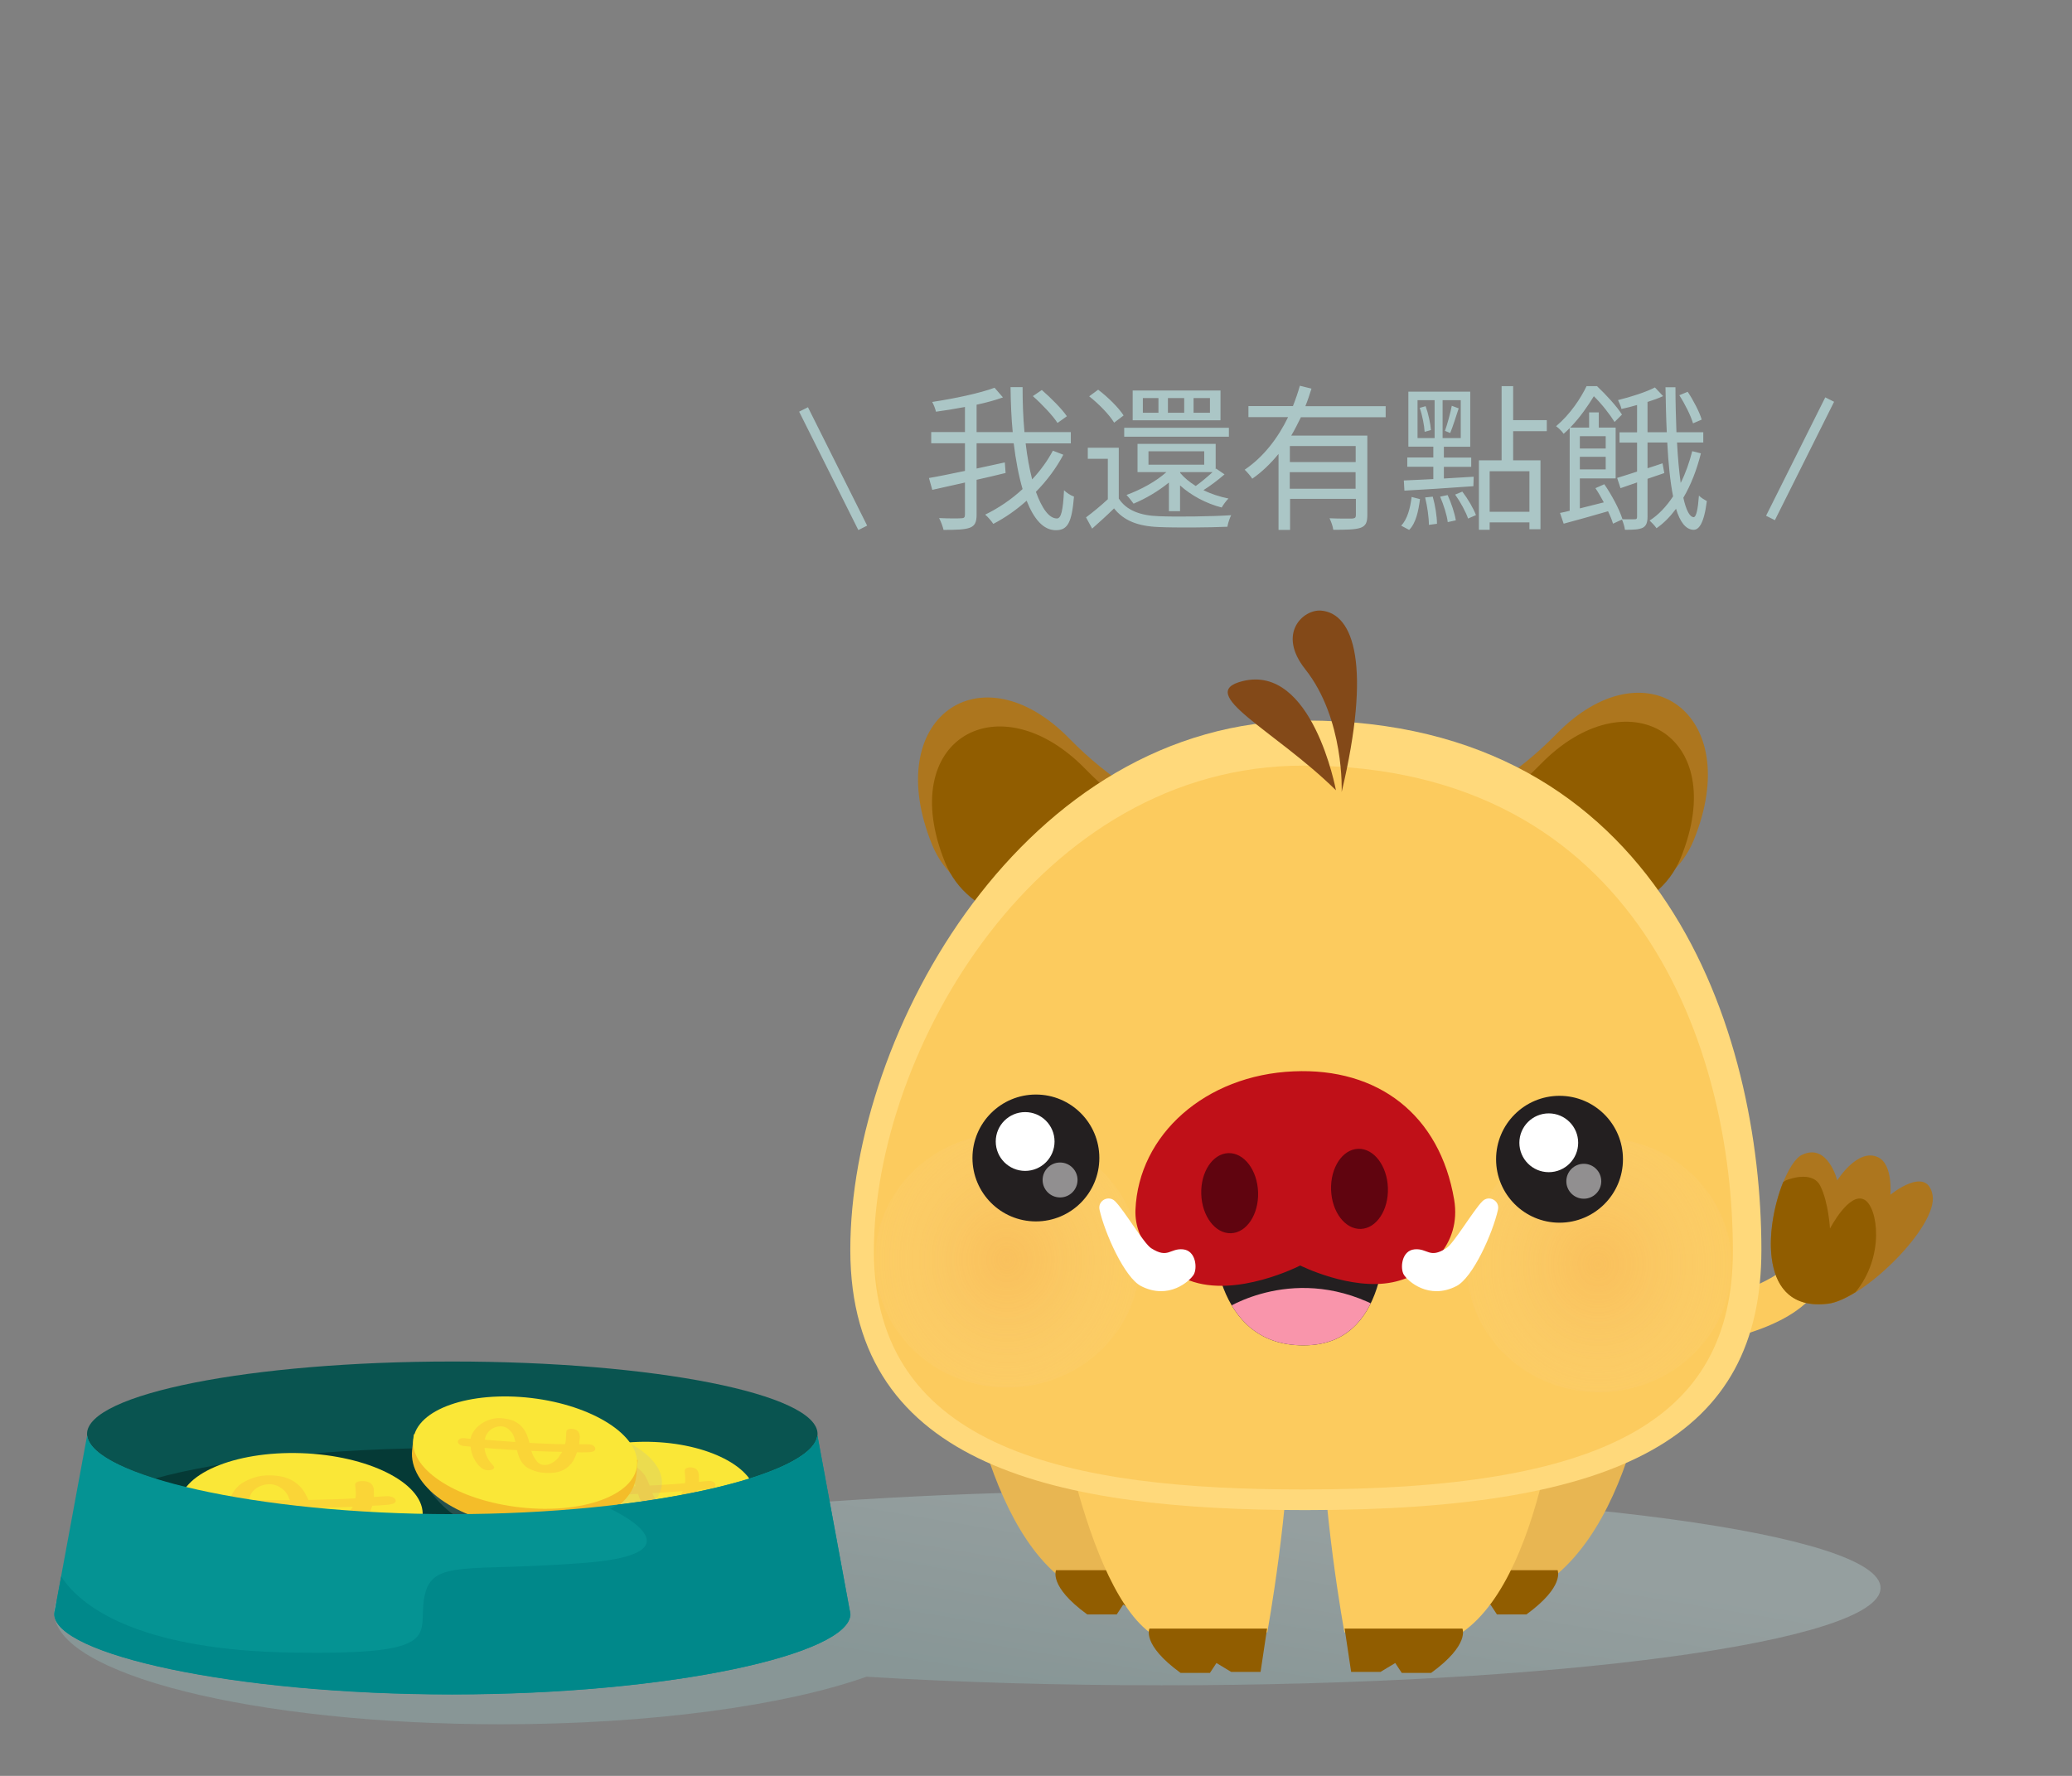 <?xml version="1.0" encoding="utf-8"?>
<!-- Generator: Adobe Illustrator 24.1.0, SVG Export Plug-In . SVG Version: 6.00 Build 0)  -->
<svg version="1.1" id="piggy_baby" xmlns="http://www.w3.org/2000/svg" xmlns:xlink="http://www.w3.org/1999/xlink" x="0px" y="0px"
	 viewBox="0 0 210 180" style="enable-background:new 0 0 210 180;" xml:space="preserve">
<rect x="0" y="0" width="210" height="180" fill="#808080" stroke="none"/>
<style type="text/css">
	.ani-tail-swing {
		-webkit-animation: swing 8s infinite linear;
		transform-origin: 50% 50%;
		transform-box: fill-box;
	}
	@-webkit-keyframes swing {
		0%   {}
		56%  { transform: rotate(0deg);}
		60%  { transform: rotate(16deg);}
		64%  { transform: rotate(-2deg);}
		66%  { transform: rotate(-8deg);}
		68%  { transform: rotate(0deg);}
		100% {}
	}
	.eye-bling {
		-webkit-animation: bling .8s infinite linear;
		transform-box: fill-box;
		transform-origin: center;
	}
	.delay-ani {
		animation-delay: .7s;
		transform: skewY(7deg);
	}
	@-webkit-keyframes bling {
		0% {
			opacity: 1;
		}
		60% {
			opacity: .7;
			transform: scale(1.15) skewY(-7deg) rotate(360deg);
		}
		100% {
			opacity: 1;
		}
	}
	.ani-head-swing {
        -webkit-animation: head_swing 8s infinite linear;
        transform-origin: 50% 50%;
        transform-box: fill-box;
	}
	@-webkit-keyframes head_swing {
		0%   {}
		5%   { transform: rotate(0);}
		10%  { transform: rotate(6deg); }
		20%  { transform: rotate(6deg); }
		25%  { transform: rotate(0);}
		35%  { transform: rotate(0);}
		40%  { transform: rotate(6deg); }
		50%  { transform: rotate(6deg); }
		55%  { transform: rotate(0);}
		100% {}
	}
	.ani-eyebrow-show {
        -webkit-animation: show 8s infinite linear;
		opacity: 0;
	}
	@-webkit-keyframes show {
		0%   { opacity: 0;}
		5%   { opacity: 0;}
		10%  { opacity: 1;}
		20%  { opacity: 1;}
		25%  { opacity: 0;}
		35%  { opacity: 0;}
		40%  { opacity: 1;}
		50%  { opacity: 1;}
		55%  { opacity: 0;}
		100% { opacity: 0;}
	}
	.ani-mouth-hide {
        -webkit-animation: hide 8s infinite linear;
		opacity: 1;
	}
	@-webkit-keyframes hide {
		0%   {}
		8%   { opacity: 1;}
		9%   { opacity: 0;}
		19%  { opacity: 0;}
		20%  { opacity: 1;}
		38%  { opacity: 1;}
		39%  { opacity: 0;}
		49%  { opacity: 0;}
		50%  { opacity: 1;}
		100% {}
	}
	.ani-nose {
        -webkit-animation: nose-move 8s infinite linear;
	}
	@-webkit-keyframes nose-move {
		0%   {}
		8%  { transform: translate(0, 0);}
		10%  { transform: translate(0, -1px);}
		20%  { transform: translate(0, -1px);}
		22%  { transform: translate(0, 0);}
		36%  { transform: translate(0, 0);}
		38%  { transform: translate(0, -1px);}
		50%  { transform: translate(0, -1px);}
		52%  { transform: translate(0, 0);}
		100% {}
	}
	.st0{opacity:0.3;}
	.st1{fill-rule:evenodd;clip-rule:evenodd;fill:url(#SVGID_1_);}
	.st2{fill:#095450;}
	.st3{fill:#053A36;}
	.st4{fill:#F4BD29;}
	.st5{fill:#FAE737;}
	.st6{fill:#FAD537;}
	.st7{opacity:0.2;fill:#AFAFAF;enable-background:new    ;}
	.st8{fill:#059393;}
	.st9{fill:#00888A;}
	.st10{fill:#AD761E;}
	.st11{fill:#915D00;}
	.st12{fill:#FCCB5E;}
	.st13{fill:#E8B652;}
	.st14{fill:#FFD97B;}
	.st15{opacity:0.5;fill:url(#SVGID_2_);}
	.st16{opacity:0.5;fill:url(#SVGID_3_);}
	.st17{fill:#834918;}
	.st18{fill:#231F20;}
	.st19{clip-path:url(#SVGID_5_);fill:#F995AB;}
	.st20{fill:#C01018;}
	.st21{fill:#60040F;}
	.st22{fill:#FFFFFF;}
	.st23{opacity:0.5;fill:#FFFFFF;}
	.st24{fill:none;stroke:#ABC6C6;}
	.st25{fill:#ABC6C6;}
	.st26{fill:#DDAC54;}
</style>
<g class="st0">
	
		<linearGradient id="SVGID_1_" gradientUnits="userSpaceOnUse" x1="100.212" y1="639.507" x2="96.76" y2="660.287" gradientTransform="matrix(1 0 0 1 0 -490.43)">
		<stop  offset="0" style="stop-color:#C7E8E8"/>
		<stop  offset="1" style="stop-color:#99C9C9"/>
	</linearGradient>
	<path class="st1" d="M190.6,160.95c0,5.45-32.62,9.87-72.86,9.87c-10.66,0-20.79-0.31-29.92-0.87c-8.2,2.91-21.73,4.82-37.04,4.82
		c-25.01,0-45.29-5.08-45.29-11.35s20.28-11.35,45.29-11.35c7.47,0,14.51,0.45,20.72,1.25c12.58-1.4,28.68-2.24,46.24-2.24
		C157.98,151.08,190.6,155.5,190.6,160.95z"/>
</g>
<g>
	<path class="st2" d="M82.86,145.34c0,4.05-16.6,8.21-37.04,8.21s-37-4.16-37-8.21S25.39,138,45.84,138S82.86,141.29,82.86,145.34z"
		/>
	<path class="st3" d="M45.93,146.76c-12.52,0-23.59,1.23-30.29,3.12c6.7,2.13,17.71,3.67,30.17,3.67c12.52,0,23.59-1.56,30.3-3.7
		C69.4,147.98,58.39,146.76,45.93,146.76z"/>
	<g>
		<path class="st4" d="M18.54,153.01c1.36-2.47,6.23-4.16,12.01-3.97c5.73,0.19,10.54,2.18,11.92,4.69l0.37,0.01l0.03,1.41
			c0.06,3.17-5.36,5.61-12.18,5.44c-6.88-0.17-12.51-2.94-12.53-6.16L18.15,153L18.54,153.01z"/>
		<path class="st5" d="M18.16,152.65c0.01,3.22,5.64,5.98,12.51,6.16c6.81,0.18,12.23-2.25,12.17-5.41
			c-0.06-3.15-5.55-5.88-12.31-6.11C23.71,147.06,18.14,149.45,18.16,152.65"/>
		<path class="st6" d="M25.77,149.76c0.48-0.16,1.04-0.24,1.68-0.22c0.41,0.01,0.82,0.06,1.22,0.15c0.36,0.09,0.71,0.23,1.05,0.42
			c0.31,0.2,0.61,0.45,0.87,0.76c0.26,0.32,0.46,0.71,0.67,1.16c0.81-0.01,1.6-0.04,2.35-0.06c0.73-0.02,1.47-0.04,2.22-0.09
			l0.18-0.01c0.02-0.1,0.05-0.21,0.05-0.32v-0.31c0-0.12-0.03-0.26-0.03-0.4C36,150.72,36,150.58,36,150.45
			c0-0.1,0.07-0.18,0.22-0.25c0.15-0.06,0.32-0.09,0.58-0.08c0.25,0.01,0.48,0.06,0.63,0.14s0.25,0.18,0.33,0.29
			c0.05,0.13,0.1,0.24,0.13,0.36l0.01,0.82l0.9-0.06c0.25-0.02,0.43-0.02,0.53-0.02c0.2,0.01,0.4,0.06,0.55,0.15
			c0.15,0.1,0.23,0.2,0.23,0.31c0,0.2-0.19,0.31-0.6,0.38c-0.1,0.02-0.3,0.04-0.6,0.06c-0.3,0.03-0.7,0.05-1.18,0.07
			c-0.1,0.29-0.19,0.57-0.31,0.86c-0.15,0.29-0.37,0.54-0.62,0.77c-0.32,0.31-0.77,0.55-1.33,0.7c-0.61,0.16-1.31,0.22-2.12,0.2
			c-0.46-0.01-0.91-0.08-1.37-0.2c-0.51-0.13-0.87-0.27-1.1-0.45c-0.31-0.21-0.56-0.46-0.75-0.74c-0.18-0.28-0.34-0.56-0.44-0.86
			c-0.81,0.03-1.6,0.03-2.32,0.03c-0.77,0.01-1.43,0.02-2.04,0.01c0.05,0.31,0.21,0.62,0.42,0.9c0.18,0.29,0.49,0.59,0.9,0.9
			c0.08,0.06,0.13,0.12,0.18,0.15c0.05,0.05,0.08,0.09,0.08,0.13c0,0.11-0.1,0.2-0.28,0.27c-0.21,0.07-0.43,0.1-0.69,0.09
			c-0.28-0.01-0.54-0.09-0.8-0.25c-0.28-0.16-0.57-0.38-0.83-0.66c-0.21-0.22-0.39-0.46-0.52-0.73c-0.16-0.25-0.26-0.53-0.34-0.82
			c-0.2,0.01-0.38,0-0.54,0l-0.38-0.01c-0.26-0.01-0.44-0.05-0.59-0.14c-0.16-0.08-0.23-0.18-0.23-0.31c0-0.12,0.08-0.22,0.23-0.32
			c0.15-0.07,0.33-0.11,0.59-0.11l0.33,0.01c0.13,0,0.31,0.01,0.51,0c0-0.26,0.1-0.54,0.3-0.85c0.2-0.29,0.46-0.57,0.81-0.83
			C24.85,150.13,25.26,149.92,25.77,149.76 M35.51,153.11c0.07-0.12,0.15-0.24,0.25-0.39l-1.94,0.08c-0.71,0.03-1.42,0.06-2.18,0.07
			c0.21,0.4,0.49,0.75,0.8,1.02c0.28,0.27,0.61,0.4,0.97,0.41c0.38,0.01,0.73-0.07,1.06-0.23c0.3-0.16,0.58-0.35,0.8-0.6
			C35.36,153.36,35.43,153.24,35.51,153.11 M28.27,150.68c-0.28-0.14-0.56-0.23-0.84-0.24c-0.36-0.01-0.64,0.04-0.89,0.13
			c-0.28,0.09-0.51,0.22-0.69,0.38c-0.2,0.15-0.33,0.32-0.43,0.52s-0.15,0.39-0.15,0.59c0.59,0.01,1.23,0,1.94,0l2.17-0.01
			c-0.08-0.16-0.15-0.33-0.21-0.48c-0.08-0.14-0.18-0.28-0.28-0.41C28.74,150.99,28.53,150.84,28.27,150.68"/>
		<g>
			<g>
				<path class="st4" d="M55.32,150.92c1.19-2.67,5.46-4.58,10.52-4.48c5.02,0.1,9.24,2.13,10.45,4.81l0.33,0.01l0.03,1.51
					c0.06,3.4-4.7,6.12-10.67,6.06c-6.03-0.06-10.97-2.92-10.98-6.37l-0.01-1.54H55.32z"/>
				<path class="st5" d="M54.97,151.35c0.02,3.01,4.95,5.51,10.98,5.57c5.97,0.07,10.72-2.29,10.65-5.25
					c-0.06-2.95-4.88-5.42-10.8-5.53C59.82,146.03,54.95,148.36,54.97,151.35"/>
				<path class="st6" d="M61.7,148.57c0.36-0.15,0.78-0.24,1.26-0.23c0.31,0.01,0.61,0.05,0.92,0.12c0.27,0.07,0.54,0.2,0.79,0.37
					c0.23,0.17,0.46,0.41,0.66,0.68c0.19,0.29,0.35,0.64,0.51,1.06c0.61-0.02,1.2-0.06,1.77-0.1c0.55-0.03,1.1-0.06,1.67-0.12
					l0.13-0.01c0.02-0.09,0.04-0.19,0.04-0.29v-0.28c0-0.11-0.02-0.24-0.03-0.36c-0.02-0.11-0.02-0.24-0.02-0.36
					c0-0.09,0.06-0.17,0.17-0.24c0.11-0.05,0.24-0.09,0.43-0.08c0.19,0,0.36,0.05,0.48,0.12c0.12,0.07,0.19,0.16,0.25,0.26
					c0.04,0.11,0.08,0.22,0.1,0.33l0.01,0.76l0.68-0.07c0.19-0.02,0.32-0.03,0.4-0.03c0.15,0,0.3,0.05,0.42,0.13
					c0.12,0.09,0.17,0.18,0.17,0.29c0,0.18-0.15,0.29-0.45,0.36c-0.08,0.02-0.23,0.04-0.45,0.06c-0.23,0.03-0.53,0.06-0.89,0.09
					c-0.07,0.27-0.14,0.53-0.24,0.79c-0.11,0.27-0.28,0.51-0.47,0.72c-0.24,0.29-0.58,0.52-1,0.67c-0.46,0.15-0.99,0.23-1.6,0.22
					c-0.34,0-0.69-0.06-1.03-0.16c-0.38-0.11-0.65-0.24-0.83-0.4c-0.23-0.19-0.42-0.42-0.56-0.67s-0.25-0.51-0.33-0.78
					c-0.61,0.04-1.21,0.05-1.74,0.06c-0.58,0.03-1.08,0.04-1.54,0.05c0.04,0.29,0.16,0.56,0.31,0.82c0.14,0.27,0.37,0.53,0.68,0.81
					c0.06,0.06,0.1,0.1,0.14,0.14c0.04,0.05,0.06,0.08,0.06,0.12c0,0.1-0.08,0.18-0.21,0.25c-0.15,0.07-0.33,0.1-0.52,0.1
					c-0.21,0-0.41-0.07-0.6-0.21c-0.21-0.14-0.43-0.34-0.62-0.59c-0.15-0.2-0.29-0.42-0.39-0.66c-0.12-0.23-0.2-0.48-0.26-0.75
					c-0.15,0.01-0.29,0.01-0.4,0h-0.29c-0.19,0-0.33-0.04-0.44-0.12c-0.12-0.07-0.18-0.16-0.18-0.28c0-0.11,0.06-0.2,0.17-0.3
					c0.11-0.07,0.25-0.11,0.44-0.11h0.25c0.1,0,0.23,0,0.38-0.01c0-0.24,0.07-0.5,0.23-0.79c0.15-0.27,0.34-0.53,0.61-0.78
					C61.01,148.93,61.32,148.73,61.7,148.57 M69.02,151.5c0.06-0.11,0.11-0.23,0.19-0.36l-1.46,0.1c-0.53,0.04-1.07,0.07-1.64,0.1
					c0.16,0.37,0.37,0.68,0.6,0.92c0.21,0.24,0.46,0.36,0.73,0.36c0.29,0,0.55-0.07,0.8-0.23c0.23-0.16,0.43-0.34,0.6-0.56
					C68.91,151.73,68.97,151.62,69.02,151.5 M63.58,149.38c-0.21-0.13-0.42-0.2-0.63-0.2c-0.27,0-0.48,0.05-0.67,0.14
					c-0.21,0.09-0.38,0.21-0.51,0.36c-0.15,0.15-0.25,0.3-0.32,0.48c-0.08,0.18-0.11,0.36-0.11,0.55c0.44,0,0.92-0.02,1.46-0.03
					l1.63-0.04c-0.06-0.15-0.12-0.3-0.16-0.44c-0.06-0.13-0.14-0.25-0.21-0.37C63.93,149.66,63.78,149.52,63.58,149.38"/>
				<path class="st7" d="M63.87,146.32c0,0,3.88,1.87,3.12,4.65c-1.34,4.91-14.46,4.84-14.46,4.84s-4.05-0.21-7.07-2.68
					c-2.4-1.96-3.69-5.09-3.7-5.71C41.75,146.04,63.87,146.32,63.87,146.32z"/>
				<path class="st4" d="M42.31,145.41c1.56-2.67,6.27-4.21,11.57-3.58c5.26,0.63,9.46,3.2,10.42,6.11l0.34,0.04l-0.15,1.58
					c-0.33,3.56-5.65,5.9-11.92,5.21c-6.33-0.69-11.18-4.19-10.8-7.8l0.17-1.6L42.31,145.41z"/>
				<path class="st5" d="M41.89,145.92c-0.33,3.09,4.57,6.18,10.89,6.87c6.26,0.69,11.52-1.23,11.79-4.28
					c0.27-3.03-4.5-6.07-10.71-6.81C47.6,140.96,42.22,142.84,41.89,145.92"/>
				<path class="st6" d="M49.74,143.86c0.38-0.12,0.81-0.16,1.29-0.1c0.31,0.04,0.61,0.11,0.91,0.21c0.26,0.1,0.52,0.26,0.75,0.44
					c0.21,0.2,0.42,0.45,0.58,0.74c0.16,0.31,0.28,0.67,0.39,1.1c0.61,0.04,1.21,0.06,1.78,0.08c0.55,0.03,1.11,0.05,1.69,0.05h0.13
					c0.03-0.09,0.06-0.19,0.07-0.29l0.03-0.28c0.01-0.11,0-0.24,0.02-0.36c-0.01-0.12,0-0.24,0.02-0.36
					c0.01-0.09,0.07-0.16,0.19-0.22c0.12-0.04,0.25-0.06,0.44-0.04s0.35,0.09,0.46,0.17s0.17,0.18,0.22,0.29
					c0.03,0.12,0.05,0.22,0.06,0.34l-0.07,0.76h0.69c0.19,0,0.32,0,0.4,0.01c0.15,0.02,0.3,0.08,0.4,0.17
					c0.11,0.1,0.15,0.2,0.14,0.3c-0.02,0.18-0.18,0.28-0.49,0.31c-0.08,0.01-0.23,0.02-0.46,0.02c-0.23,0.01-0.54,0.01-0.9,0
					c-0.1,0.26-0.2,0.51-0.32,0.76c-0.14,0.26-0.34,0.48-0.54,0.67c-0.28,0.27-0.64,0.46-1.07,0.57c-0.47,0.11-1.01,0.13-1.62,0.06
					c-0.34-0.04-0.68-0.12-1.01-0.27c-0.37-0.15-0.63-0.3-0.78-0.48c-0.21-0.21-0.38-0.46-0.49-0.72c-0.11-0.27-0.2-0.53-0.25-0.81
					c-0.62-0.02-1.21-0.07-1.75-0.11c-0.58-0.03-1.08-0.07-1.54-0.11c0.01,0.29,0.1,0.58,0.22,0.84c0.11,0.28,0.31,0.57,0.59,0.87
					c0.05,0.06,0.08,0.11,0.12,0.15c0.03,0.05,0.05,0.09,0.05,0.12c-0.01,0.1-0.1,0.17-0.24,0.23c-0.16,0.05-0.34,0.07-0.53,0.04
					c-0.21-0.02-0.4-0.11-0.58-0.27c-0.2-0.16-0.39-0.38-0.56-0.65c-0.13-0.21-0.25-0.44-0.32-0.69c-0.09-0.24-0.14-0.5-0.17-0.77
					c-0.15-0.01-0.29-0.02-0.41-0.04l-0.29-0.03c-0.19-0.02-0.32-0.07-0.43-0.16c-0.11-0.08-0.16-0.18-0.15-0.29s0.08-0.2,0.21-0.28
					c0.12-0.05,0.26-0.08,0.45-0.06l0.25,0.03c0.1,0.01,0.23,0.03,0.38,0.03c0.02-0.24,0.13-0.49,0.31-0.76
					c0.18-0.25,0.4-0.49,0.7-0.71C49.01,144.14,49.34,143.98,49.74,143.86 M56.75,147.5c0.07-0.11,0.14-0.21,0.23-0.34l-1.48-0.04
					c-0.54-0.02-1.07-0.03-1.65-0.06c0.12,0.38,0.29,0.71,0.5,0.98c0.19,0.26,0.42,0.4,0.69,0.44c0.29,0.03,0.56-0.02,0.82-0.15
					c0.24-0.13,0.47-0.29,0.66-0.5C56.61,147.72,56.68,147.61,56.75,147.5 M51.54,144.85c-0.2-0.15-0.4-0.24-0.61-0.27
					c-0.27-0.03-0.48,0-0.69,0.07c-0.22,0.07-0.4,0.17-0.55,0.3c-0.17,0.13-0.28,0.28-0.38,0.45c-0.1,0.17-0.15,0.35-0.17,0.53
					c0.44,0.04,0.92,0.07,1.46,0.11l1.63,0.12c-0.04-0.15-0.08-0.31-0.11-0.45c-0.04-0.13-0.11-0.27-0.17-0.39
					C51.85,145.16,51.71,145.01,51.54,144.85"/>
			</g>
		</g>
	</g>
	<path class="st8" d="M86.18,163.57l-0.01-0.07c-0.01-0.11-0.03-0.23-0.06-0.34l-3.25-17.61h-0.03c-0.57,3.95-16.91,7.92-36.99,7.92
		c-20.09,0-36.42-3.97-36.99-7.92H8.82l-3.25,17.61c-0.04,0.11-0.05,0.22-0.06,0.34l-0.01,0.07l0,0c0,0.01,0,0.02,0,0.02
		c0,4.05,18.06,8.14,40.35,8.14c22.28,0,40.35-4.09,40.35-8.14C86.18,163.59,86.18,163.58,86.18,163.57L86.18,163.57z"/>
	<path class="st9" d="M86.18,163.6c0-0.01,0-0.02,0-0.02l0,0l-0.01-0.07c-0.01-0.11-0.03-0.23-0.06-0.34l-3.25-17.61h-0.03
		c-0.4,2.76-8.5,5.53-20.2,6.95l-0.78,0.42c0,0,9.75,4.47-2.38,5.46s-15.68-0.44-16.45,3.42c-0.77,3.85,2.41,5.97-13.55,5.69
		c-14.33-0.25-20.93-4.07-23.27-7.72l-0.63,3.4c-0.04,0.11-0.05,0.22-0.06,0.34l-0.01,0.07l0,0c0,0.01,0,0.02,0,0.02
		c0,4.05,18.06,8.14,40.35,8.14C68.12,171.73,86.18,167.65,86.18,163.6z"/>
</g>
<g>
	<g>
		<g class="ani-tail-swing">
			<path class="st12" d="M171.63,132c0,0,8.15-1.08,10.41-4.75l2.13,3.38c0,0-1.3,3.37-9.68,5.21L171.63,132z"/>
			<path class="st10" d="M185.28,132.15c3.63-0.44,11.14-7.88,10.59-11c-0.55-3.12-4.28-0.05-4.28-0.05s0.29-3.07-1.24-3.8
				c-2.07-0.99-4.14,2.34-4.14,2.34s-0.97-3.85-3.59-2.58C179.98,118.33,176.04,133.26,185.28,132.15z"/>
			<path class="st11" d="M188.96,121.6c-1.54-0.84-3.49,2.93-3.49,2.93s-0.14-2.65-0.98-4.33s-3.49-0.56-3.49-0.56l-0.27,0.17
				c-1.87,4.62-2.53,13.19,4.54,12.33c0.79-0.1,1.76-0.53,2.79-1.17C191.06,127.32,190.32,122.34,188.96,121.6z"/>
		</g>
	</g>
	<g>
		<path class="st13" d="M96.77,130.7c0,0,1.44,21.16,10.28,28.84h11.94c0,0,2.32-12.6,2.32-22.88S96.77,130.7,96.77,130.7z"/>
		<path class="st11" d="M110.2,163.64h2.98l0.66-1l1.49,0.9h2.98l0.66-4.39h-11.94C107.05,159.16,106.22,160.75,110.2,163.64z"/>
		<path class="st13" d="M168.12,130.7c0,0-0.76,20.68-10.28,28.84h-11.94c0,0-2.32-12.6-2.32-22.88S168.12,130.7,168.12,130.7z"/>
		<path class="st11" d="M154.7,163.64h-2.98l-0.66-1l-1.49,0.9h-2.98l-0.66-4.39h11.94C157.84,159.16,158.67,160.75,154.7,163.64z"
			/>
	</g>
	<g>
		<path class="st12" d="M106.22,136.61c0,0,3.1,23.38,10.28,28.84h11.94c0,0,2.32-12.6,2.32-22.88S106.22,136.61,106.22,136.61z"/>
		<path class="st11" d="M119.65,169.56h2.98l0.66-1l1.49,0.9h2.98l0.66-4.39H116.5C116.5,165.07,115.67,166.67,119.65,169.56z"/>
		<path class="st12" d="M158.48,136.61c0,0-1.51,22.75-10.28,28.84h-11.94c0,0-2.32-12.6-2.32-22.88S158.48,136.61,158.48,136.61z"
			/>
		<path class="st11" d="M145.05,169.56h-2.98l-0.66-1l-1.49,0.9h-2.98l-0.66-4.39h11.94C148.2,165.07,149.03,166.67,145.05,169.56z"
			/>
	</g>
	<g class="head ani-head-swing">
		<g class="ear">
			<g>
				<path class="st10" d="M125.31,84.48c0,0-8.85-1.34-16.92-9.61c-8.98-9.2-19.15-2.11-13.92,10.75
					c4.87,11.98,30.04,5.05,30.04,5.05L125.31,84.48z"/>
			</g>
			<g>
				<path class="st11" d="M125.75,86.27c0,0-7.91-0.28-15.75-8.33c-8.72-8.95-19.29-3.06-14.22,9.46
					c4.72,11.66,29.19,4.89,29.19,4.89L125.75,86.27z"/>
			</g>
		</g>
		<g class="ear">
			<g>
				<path class="st10" d="M140.83,84c0,0,8.85-1.34,16.92-9.61c8.98-9.2,19.15-2.11,13.92,10.75c-4.87,11.98-30.04,5.05-30.04,5.05
					L140.83,84z"/>
			</g>
			<g>
				<path class="st11" d="M140.39,85.79c0,0,7.91-0.28,15.75-8.33c8.72-8.95,19.29-3.06,14.22,9.46
					c-4.72,11.66-29.19,4.89-29.19,4.89L140.39,85.79z"/>
			</g>
		</g>
		<path class="st14" d="M178.52,126.69c0,18.95-14.19,26.37-46.17,26.37c-24.92,0-46.17-4.27-46.17-26.37s17.68-53.66,46.17-53.66
		C168.46,73.03,178.52,104.59,178.52,126.69z"/>
		<path class="st12" d="M175.63,126.79c0,17.37-13.38,24.18-43.53,24.18c-23.5,0-43.53-3.92-43.53-24.18S105.24,77.6,132.1,77.6
		C166.15,77.6,175.63,106.53,175.63,126.79z"/>
		<radialGradient id="SVGID_2_" cx="153.477" cy="149.549" r="22.895" gradientTransform="matrix(0.752 -0.017 0.018 0.819 -16.062 7.813)" gradientUnits="userSpaceOnUse">
			<stop  offset="0" style="stop-color:#EFA258;stop-opacity:0.5"/>
			<stop  offset="0.115" style="stop-color:#F0A55E;stop-opacity:0.439"/>
			<stop  offset="0.267" style="stop-color:#F1AF6F;stop-opacity:0.357"/>
			<stop  offset="0.439" style="stop-color:#F4BE8A;stop-opacity:0.265"/>
			<stop  offset="0.627" style="stop-color:#F7D3B1;stop-opacity:0.164"/>
			<stop  offset="0.826" style="stop-color:#FCEEE1;stop-opacity:0.058"/>
			<stop  offset="0.934" style="stop-color:#FFFFFF;stop-opacity:0"/>
		</radialGradient>
		<path class="st15" d="M115.53,127.45c0.16,7.12-5.73,13.02-13.14,13.18c-7.41,0.16-13.55-5.47-13.7-12.59
			c-0.16-7.12,5.73-13.02,13.14-13.18C109.24,114.69,115.37,120.33,115.53,127.45z"/>
		
		<radialGradient id="SVGID_3_" cx="233.123" cy="151.313" r="22.895" gradientTransform="matrix(0.752 -0.017 0.018 0.819 -16.054 8.162)" gradientUnits="userSpaceOnUse">
			<stop  offset="0" style="stop-color:#EFA258;stop-opacity:0.5"/>
			<stop  offset="0.115" style="stop-color:#F0A55E;stop-opacity:0.439"/>
			<stop  offset="0.267" style="stop-color:#F1AF6F;stop-opacity:0.357"/>
			<stop  offset="0.439" style="stop-color:#F4BE8A;stop-opacity:0.265"/>
			<stop  offset="0.627" style="stop-color:#F7D3B1;stop-opacity:0.164"/>
			<stop  offset="0.826" style="stop-color:#FCEEE1;stop-opacity:0.058"/>
			<stop  offset="0.934" style="stop-color:#FFFFFF;stop-opacity:0"/>
		</radialGradient>
		<path class="st16" d="M175.5,127.92c0.16,7.12-5.73,13.02-13.14,13.18c-7.41,0.16-13.55-5.47-13.7-12.59
			c-0.16-7.12,5.73-13.02,13.14-13.18C169.21,115.17,175.34,120.81,175.5,127.92z"/>
		<g>
			<path class="st17" d="M135.98,80.28c0,0,0.31-7.4-3.7-12.46c-2.87-3.62-0.2-6.08,1.62-5.93
				C137.27,62.18,138.99,67.58,135.98,80.28z"/>
			<path class="st17" d="M135.4,80.1c0,0-2.38-12.83-9.47-11.06C121.03,70.26,129.19,73.99,135.4,80.1z"/>
		</g>
		<g class="eyebrow ani-eyebrow-show">
			<path class="st26" d="M140.35,96.6c0,0,3.8,4.87,7.93,7.53c0,0-7.4-1.62-8.17-3.15C139.84,100.43,140.35,96.6,140.35,96.6z"/>
			<path class="st26" d="M121.31,96.6c0,0-3.8,4.87-7.93,7.53c0,0,7.4-1.62,8.17-3.15C121.82,100.43,121.31,96.6,121.31,96.6z"/>
		</g>>
		<g>
			<g>
				<g class="ani-mouth-hide">
					<defs>
						<path id="SVGID_4_" d="M122.92,124.56c0,0-0.3,12.24,9.69,11.79c8.61-0.38,7.73-12.33,7.73-12.33L122.92,124.56z"/>
					</defs>
					<clipPath id="SVGID_5_">
						<use xlink:href="#SVGID_4_"  style="overflow:visible;"/>
					</clipPath>
					<path class="st18" d="M122.92,124.56c0,0-0.3,12.24,9.69,11.79c8.61-0.38,7.73-12.33,7.73-12.33L122.92,124.56z"/>
					<path class="st19" d="M124.04,132.76c0,0,7.35-4.98,16.17,0l-4.52,8.14l-11.65-1.47V132.76z"/>
				</g>
				<g class="ani-nose">
					<path class="st20" d="M147.38,121.59c0.77,4.57-2.71,7.66-6.25,8.38c-4.25,0.86-9.35-1.7-9.35-1.7s-6.48,3.34-11.25,1.51
					c-2.82-1.08-5.58-3.87-5.45-7.14c0.31-7.65,7.11-13.67,16.02-14.05C139.67,108.21,145.92,112.99,147.38,121.59z"/>
					<ellipse transform="matrix(1 -0.033 0.033 1 -3.862 4.107)" class="st21" cx="124.5" cy="120.94" rx="2.88" ry="4.06"/>
					<ellipse transform="matrix(1 -0.033 0.033 1 -3.841 4.534)" class="st21" cx="137.65" cy="120.51" rx="2.88" ry="4.06"/>
				</g>
			</g>
			<g>
				<path class="st22" d="M113.01,121.75c-0.67-0.66-1.78-0.04-1.57,0.87c0.54,2.41,2.55,6.88,4.2,7.73
					c2.81,1.45,4.95-0.51,5.34-1.15s0.24-2.45-1.09-2.57c-1.33-0.12-1.5,0.98-3.21-0.11C115.93,126.05,113.93,122.65,113.01,121.75z"
					/>
				<path class="st22" d="M150.25,121.75c0.67-0.66,1.78-0.04,1.57,0.87c-0.54,2.41-2.55,6.88-4.2,7.73
					c-2.81,1.45-4.95-0.51-5.34-1.15s-0.24-2.45,1.09-2.57c1.33-0.12,1.5,0.98,3.21-0.11C147.34,126.05,149.34,122.65,150.25,121.75z
					"/>
			</g>
		</g>
		<g>
			<circle class="st18" cx="104.99" cy="117.37" r="6.43"/>
			<circle class="st22 eye-bling" cx="103.9" cy="115.7" r="2.98"/>
			<circle class="st23 eye-bling delay-ani" cx="107.44" cy="119.6" r="1.77"/>
		</g>
		<g>
			<circle class="st18" cx="158.06" cy="117.5" r="6.43"/>
			<circle class="st22 eye-bling" cx="156.97" cy="115.83" r="2.98"/>
			<circle class="st23 eye-bling delay-ani" cx="160.52" cy="119.73" r="1.77"/>
		</g>
	</g>
	
</g>
<g>
	<path class="st24" d="M185.44,40.5l-6,12"/>
	<path class="st24" d="M81.44,41.5l6,12"/>
	<path class="st25" d="M108.13,42.19c-0.51-0.75-1.63-1.87-2.54-2.66l-0.91,0.62c0.93,0.82,2.02,1.97,2.5,2.72L108.13,42.19z
		 M106.71,45.68c-0.54,1.02-1.25,2-2.1,2.91c-0.27-1.06-0.5-2.29-0.66-3.65h4.58v-1.14h-4.7c-0.13-1.42-0.19-2.96-0.19-4.56h-1.22
		c0.02,1.57,0.08,3.1,0.22,4.56h-3.66v-2.78c0.98-0.21,1.9-0.46,2.67-0.74l-0.85-0.98c-1.5,0.56-4.08,1.1-6.32,1.44
		c0.16,0.29,0.32,0.7,0.38,0.99c0.94-0.13,1.95-0.29,2.94-0.48v2.54h-3.42v1.14h3.42v2.8c-1.39,0.29-2.69,0.56-3.65,0.72l0.34,1.2
		c0.96-0.21,2.11-0.48,3.31-0.74v3.25c0,0.29-0.1,0.37-0.38,0.37c-0.27,0.02-1.22,0.03-2.24-0.02c0.18,0.34,0.38,0.88,0.45,1.2
		c1.3,0,2.16-0.03,2.66-0.22c0.5-0.19,0.69-0.54,0.69-1.31v-3.55c0.98-0.22,1.97-0.45,2.94-0.69l-0.08-1.07
		c-0.94,0.21-1.92,0.42-2.86,0.62v-2.56h3.76c0.21,1.73,0.51,3.31,0.9,4.64c-1.14,1.06-2.45,1.94-3.79,2.59
		c0.3,0.26,0.64,0.66,0.82,0.94c1.2-0.62,2.34-1.42,3.38-2.35c0.74,1.87,1.7,2.99,2.96,2.99c1.2,0,1.62-0.77,1.84-3.41
		c-0.34-0.11-0.75-0.38-1.01-0.64c-0.1,2.05-0.29,2.86-0.72,2.86c-0.8,0-1.52-1.02-2.13-2.7c1.12-1.14,2.06-2.4,2.78-3.76
		L106.71,45.68z M122.63,41.84h-1.66v-1.49h1.66V41.84z M120.02,41.84h-1.65v-1.49h1.65V41.84z M117.41,41.84h-1.58v-1.49h1.58
		V41.84z M123.7,39.58h-8.9v3.02h8.9V39.58z M124.55,43.36h-10.61v0.9h10.61V43.36z M116.4,45.74h5.65v1.36h-5.65V45.74z
		 M119.6,47.87l0.02-0.02h3.28c-0.5,0.46-1.15,1.01-1.71,1.41c-0.64-0.4-1.18-0.85-1.58-1.33V47.87z M119.6,51.81V49.2
		c1.12,1.02,2.66,1.84,4.22,2.24c0.16-0.27,0.45-0.69,0.69-0.91c-0.88-0.18-1.76-0.46-2.54-0.85c0.69-0.43,1.47-1.02,2.14-1.6
		l-0.85-0.58l-0.05,0.05v-2.56h-7.92v2.86h2.93c-1.07,0.96-2.59,1.78-4.05,2.32c0.22,0.21,0.56,0.66,0.72,0.88
		c1.22-0.51,2.5-1.26,3.58-2.14v2.9H119.6z M113.88,42.11c-0.5-0.78-1.6-1.87-2.58-2.61l-0.91,0.67c0.98,0.77,2.05,1.87,2.53,2.67
		L113.88,42.11z M113.4,45.38h-3.15v1.12h2.03v4.1c-0.72,0.67-1.54,1.34-2.21,1.84l0.62,1.14c0.78-0.69,1.52-1.36,2.22-2.05
		c0.99,1.25,2.43,1.81,4.53,1.89c1.79,0.08,5.17,0.05,6.96-0.03c0.05-0.35,0.24-0.9,0.38-1.17c-1.92,0.13-5.6,0.18-7.36,0.1
		c-1.87-0.06-3.28-0.61-4.03-1.79V45.38z M137.4,46.83h-6.67v-1.62h6.67V46.83z M130.72,49.54v-1.68h6.67v1.68H130.72z
		 M140.44,42.29v-1.12h-8.14c0.24-0.58,0.43-1.18,0.62-1.78l-1.18-0.29c-0.19,0.69-0.43,1.38-0.7,2.06h-4.51v1.12h4.02
		c-1.02,2.11-2.48,4.03-4.4,5.33c0.24,0.22,0.61,0.66,0.77,0.91c1.01-0.7,1.89-1.57,2.66-2.51v7.7h1.17v-3.15h6.67v1.66
		c0,0.24-0.1,0.32-0.37,0.34c-0.29,0-1.25,0.02-2.3-0.03c0.16,0.34,0.34,0.82,0.38,1.17c1.36,0,2.26-0.02,2.78-0.21
		c0.51-0.19,0.67-0.54,0.67-1.26v-8.08h-7.71c0.35-0.59,0.67-1.23,0.98-1.86H140.44z M146.98,43.89c0.27-0.64,0.58-1.66,0.86-2.5
		l-0.7-0.26c-0.14,0.74-0.45,1.86-0.69,2.54L146.98,43.89z M143.89,41.34c0.27,0.77,0.46,1.78,0.5,2.43l0.64-0.18
		c-0.05-0.64-0.26-1.65-0.54-2.42L143.89,41.34z M143.67,40.56h1.73v3.84h-1.73V40.56z M148.05,44.4h-1.84v-3.84h1.84V44.4z
		 M142.34,49.73c1.84-0.1,4.45-0.26,6.99-0.45l0.03-0.96c-1.02,0.06-2.05,0.13-3.02,0.18v-1.18h2.77v-0.94h-2.77v-1.1h2.67V39.7
		h-6.27v5.57h2.53v1.1h-2.64v0.94h2.64v1.25c-1.14,0.05-2.16,0.11-2.99,0.14L142.34,49.73z M142.82,53.71
		c0.7-0.7,0.94-1.94,1.1-3.12l-0.85-0.22c-0.13,1.1-0.43,2.26-1.06,2.91L142.82,53.71z M144.44,50.42c0.22,0.9,0.38,2.03,0.38,2.78
		l0.82-0.11c0-0.74-0.18-1.89-0.43-2.75L144.44,50.42z M145.96,50.34c0.35,0.82,0.69,1.87,0.77,2.58l0.82-0.18
		c-0.11-0.7-0.46-1.76-0.83-2.56L145.96,50.34z M147.48,50.13c0.53,0.74,1.09,1.76,1.31,2.43l0.8-0.35
		c-0.24-0.66-0.82-1.65-1.38-2.38L147.48,50.13z M155.01,51.87h-4.03v-4.11h4.03V51.87z M156.77,43.7v-1.12h-3.41v-3.44h-1.17v7.52
		h-2.3v7.04h1.09v-0.75h4.03v0.69h1.12v-6.98h-2.77V43.7H156.77z M172.47,42.53c-0.22-0.75-0.83-1.94-1.42-2.82l-0.85,0.35
		c0.58,0.9,1.17,2.08,1.39,2.85L172.47,42.53z M162.74,44.21v1.25h-2.62v-1.25H162.74z M160.12,47.58V46.3h2.62v1.28H160.12z
		 M171.51,45.73c-0.29,1.14-0.67,2.22-1.17,3.22c-0.16-1.15-0.29-2.54-0.37-4.1h2.66v-1.04h-2.72c-0.05-1.42-0.1-2.96-0.1-4.56
		h-1.01c0.03,1.6,0.06,3.14,0.13,4.56h-1.95v-3.07c0.58-0.18,1.12-0.38,1.58-0.59l-0.83-0.88c-0.88,0.46-2.42,0.96-3.74,1.28
		c0.13,0.27,0.29,0.64,0.35,0.9c0.51-0.11,1.04-0.24,1.58-0.4v2.77h-1.78v1.04h1.78v2.94c-0.77,0.26-1.46,0.46-2.02,0.64l0.34,1.04
		l1.68-0.58v3.47c0,0.21-0.06,0.26-0.22,0.26c-0.18,0-0.69,0.02-1.26,0c-0.29-0.96-1.07-2.43-1.84-3.55l-0.9,0.4
		c0.29,0.43,0.58,0.94,0.85,1.44c-0.83,0.21-1.66,0.42-2.43,0.61v-3.04h3.63v-5.15h-1.71v-1.54h-0.98v1.54h-1.92
		c1.04-1.07,1.82-2.24,2.4-3.18c0.82,0.8,1.66,1.9,2.1,2.61l0.75-0.75c-0.51-0.82-1.62-2.02-2.53-2.88h-1.06
		c-0.59,1.23-1.65,2.85-3.09,4.06c0.24,0.16,0.59,0.51,0.77,0.77c0.21-0.19,0.42-0.38,0.61-0.58v8.38c-0.35,0.1-0.69,0.16-0.98,0.22
		l0.37,1.09c1.28-0.34,2.91-0.8,4.5-1.26c0.22,0.46,0.4,0.9,0.5,1.26l0.91-0.42c0.13,0.3,0.27,0.75,0.3,1.04
		c0.9,0,1.44-0.03,1.81-0.21c0.35-0.19,0.48-0.53,0.48-1.12v-3.84l1.7-0.58l-0.18-0.99c-0.51,0.18-1.02,0.34-1.52,0.5v-2.61h2
		c0.11,2.14,0.3,4,0.59,5.46c-0.69,1.04-1.49,1.89-2.38,2.45c0.21,0.19,0.54,0.54,0.7,0.78c0.74-0.51,1.39-1.18,1.98-1.97
		c0.4,1.33,0.98,2.1,1.76,2.13c0.53,0.02,1.07-0.59,1.36-2.91c-0.18-0.1-0.62-0.35-0.8-0.56c-0.1,1.38-0.27,2.19-0.54,2.19
		c-0.42-0.03-0.77-0.75-1.04-1.97c0.77-1.3,1.36-2.83,1.78-4.5L171.51,45.73z"/>
</g>
</svg>
